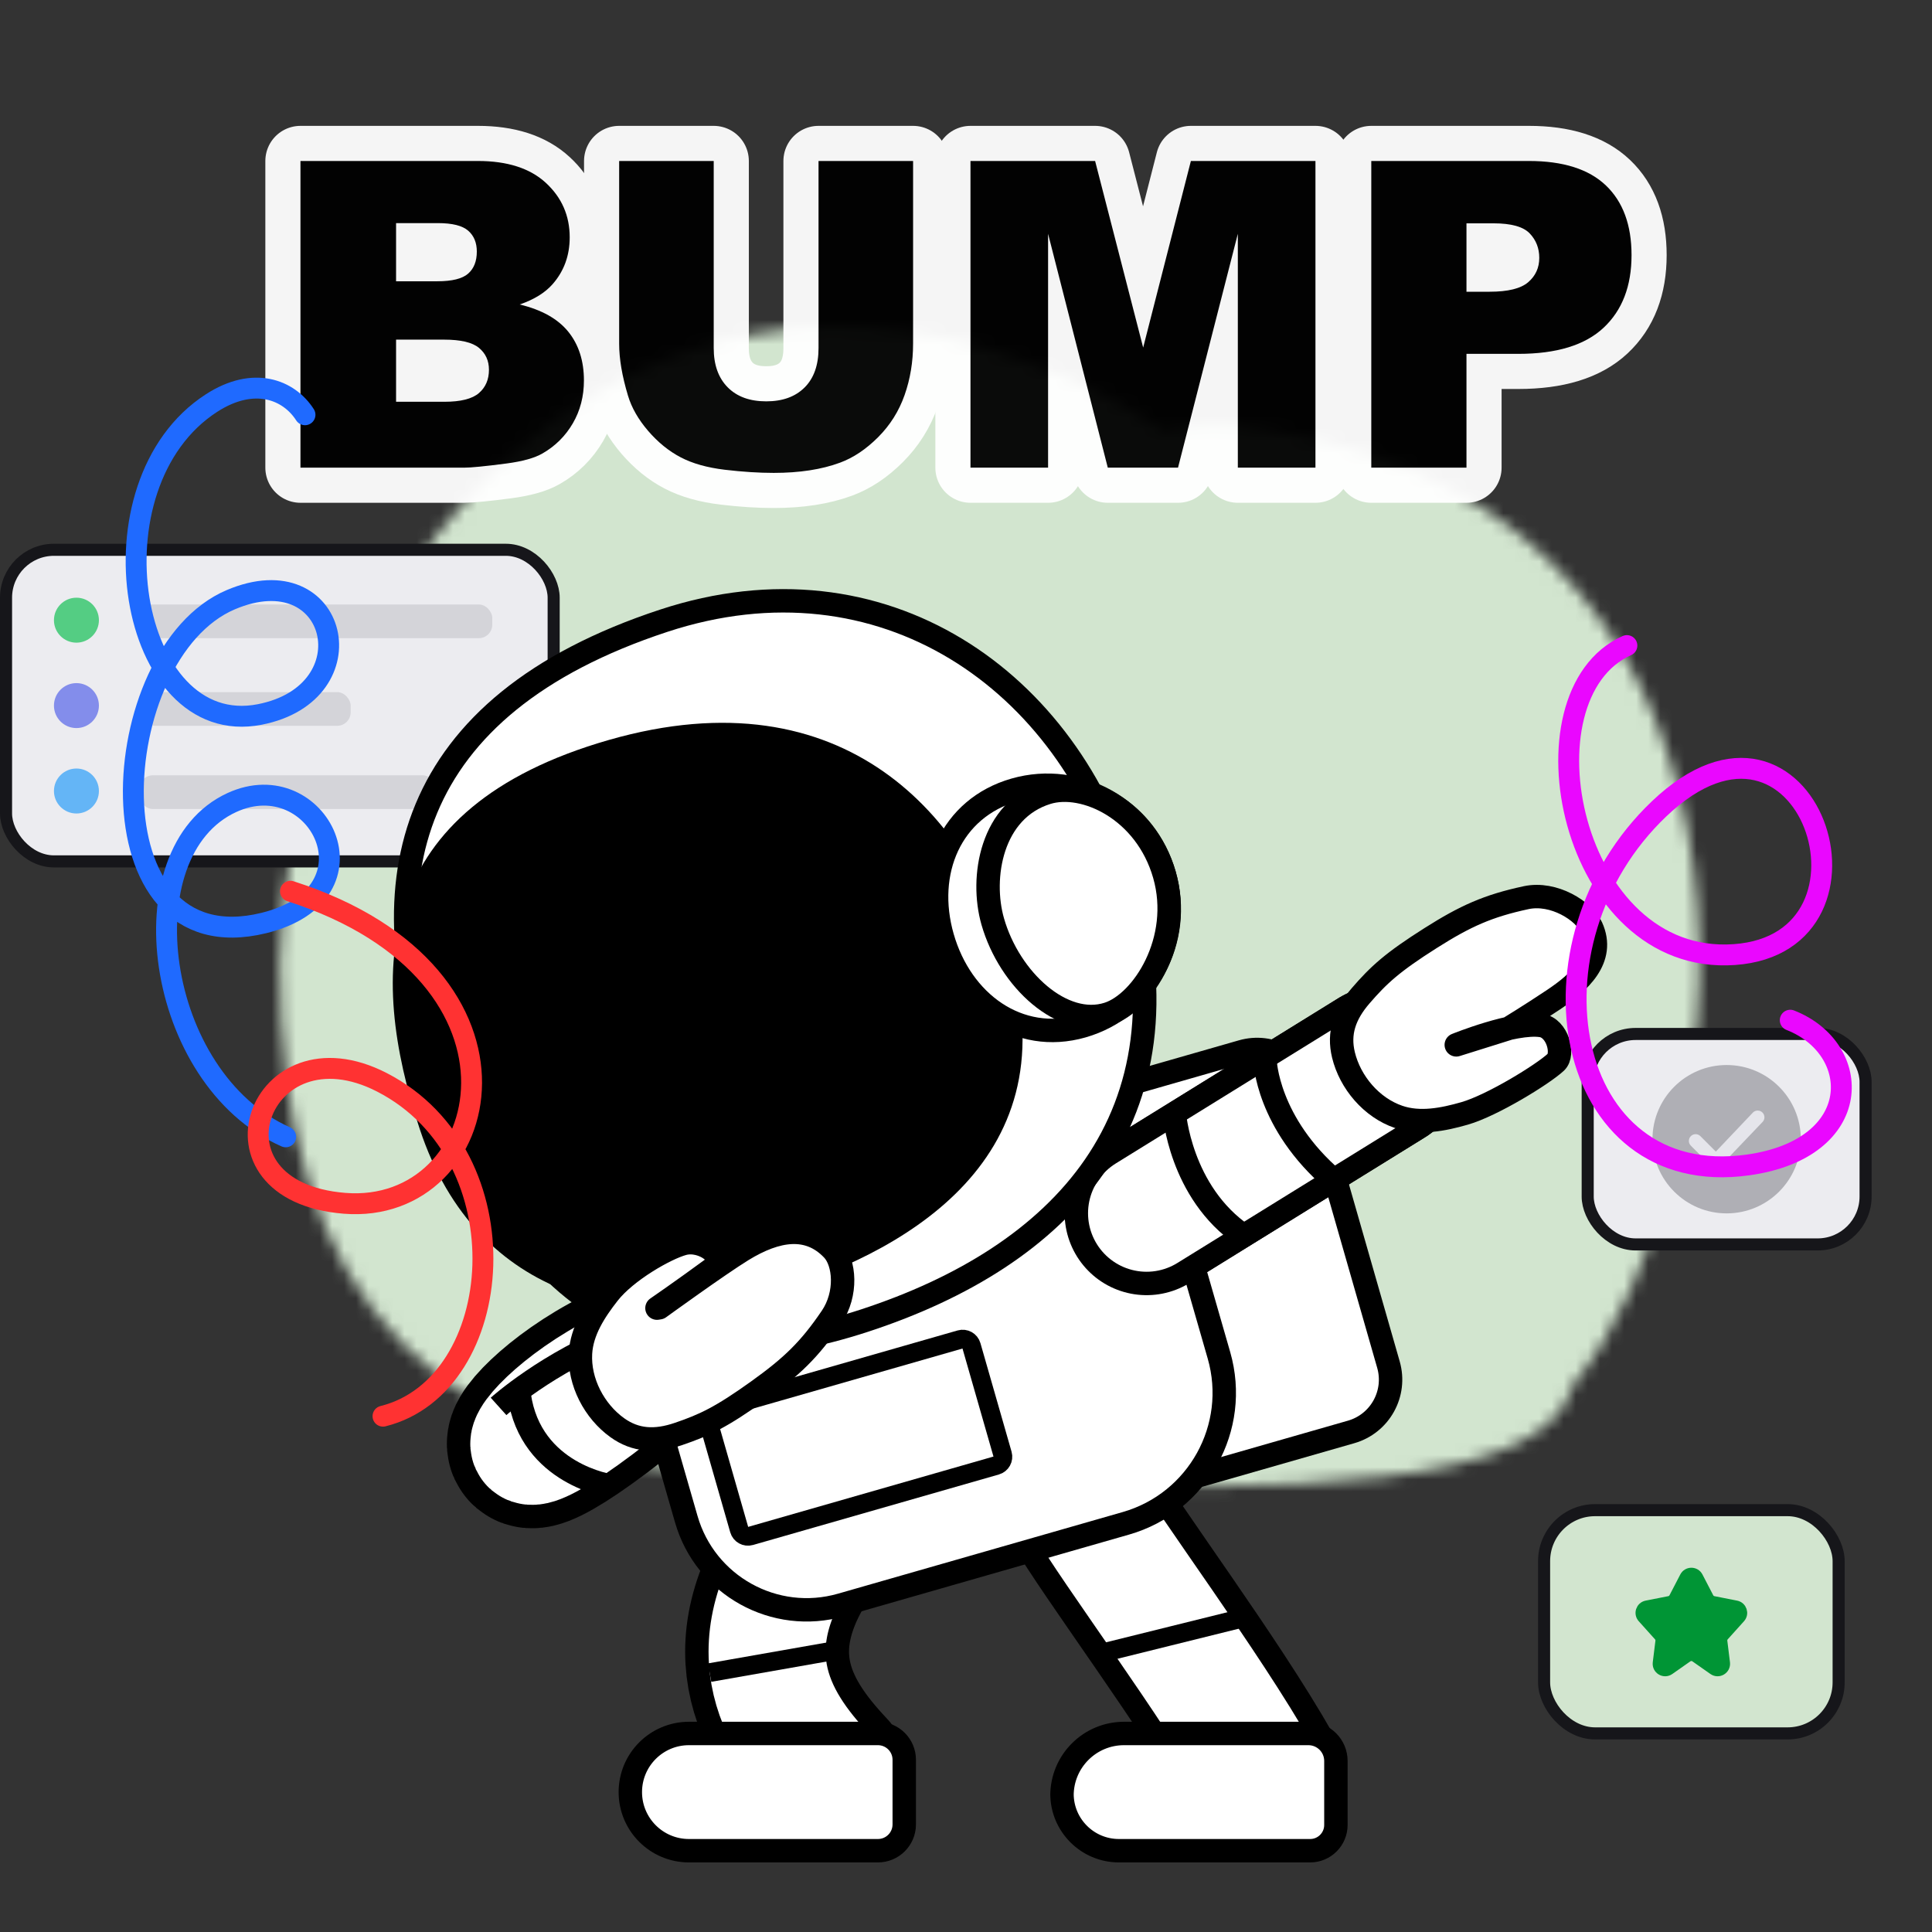 <svg width="160" height="160" viewBox="0 0 160 160" fill="none" xmlns="http://www.w3.org/2000/svg">
<rect x="0" y="0" width="160" height="160" fill="#333333" stroke="none"/>
<mask id="mask0_2_6299" style="mask-type:alpha" maskUnits="userSpaceOnUse" x="23" y="27" width="118" height="97">
<path fill-rule="evenodd" clip-rule="evenodd" d="M130.3 114.661C127.894 123.596 106.271 123.319 83.164 123.023C78.97 122.969 74.728 122.915 70.543 122.915C34.465 122.915 23.176 106.249 23.176 79.828C23.176 53.406 47.732 16.203 85.207 30.055C89.734 31.728 93.387 33.62 96.353 35.7C98.864 35.13 101.914 35.099 105.567 35.709C151.383 43.362 143.986 98.144 130.3 114.661Z" fill="#D2E5CF"/>
</mask>
<g mask="url(#mask0_2_6299)">
<rect width="189.496" height="168.594" transform="matrix(-1 0 0 1 170.121 -10.562)" fill="#D2E5CF"/>
</g>
<rect x="131.486" y="85.629" width="23.014" height="17.429" rx="3.968" fill="#ECECF0"/>
<rect x="131.486" y="85.629" width="23.014" height="17.429" rx="3.968" stroke="#16161A"/>
<g clip-path="url(#clip0_2_6299)">
<path fill-rule="evenodd" clip-rule="evenodd" d="M136.851 94.344C136.851 90.951 139.601 88.201 142.994 88.201C146.386 88.201 149.137 90.951 149.137 94.344C149.137 97.737 146.386 100.487 142.994 100.487C139.601 100.487 136.851 97.737 136.851 94.344Z" fill="#AFAFB5"/>
<path fill-rule="evenodd" clip-rule="evenodd" d="M145.959 92.135C146.178 92.353 146.178 92.707 145.959 92.925L142.493 96.555C142.275 96.773 141.921 96.773 141.703 96.555L140.028 94.88C139.81 94.662 139.81 94.308 140.028 94.09C140.246 93.872 140.6 93.872 140.818 94.09L142.098 95.371L145.17 92.135C145.388 91.917 145.741 91.917 145.959 92.135Z" fill="#E5E5EB"/>
</g>
<rect x="0.5" y="45.531" width="45.352" height="25.806" rx="3.968" fill="#ECECF0"/>
<rect x="0.5" y="45.531" width="45.352" height="25.806" rx="3.968" stroke="#16161A"/>
<ellipse cx="6.33" cy="51.361" rx="1.862" ry="1.862" fill="#54CD83"/>
<rect x="11.169" y="50.059" width="29.599" height="2.792" rx="1.117" fill="#D4D4D9"/>
<ellipse cx="6.33" cy="58.434" rx="1.862" ry="1.862" fill="#838DEB"/>
<rect x="11.727" y="57.317" width="17.312" height="2.792" rx="1.117" fill="#D4D4D9"/>
<ellipse cx="6.33" cy="65.508" rx="1.862" ry="1.862" fill="#64B5F6"/>
<rect x="11.543" y="64.207" width="24.572" height="2.792" rx="1.117" fill="#D4D4D9"/>
<rect x="127.875" y="125.064" width="24.393" height="18.488" rx="4.224" fill="#D2E5CF"/>
<rect x="127.875" y="125.064" width="24.393" height="18.488" rx="4.224" stroke="#16161A"/>
<path d="M139.548 130.595C139.768 130.17 140.376 130.17 140.596 130.595L141.488 132.315C141.571 132.475 141.722 132.588 141.898 132.623L143.776 132.992C144.225 133.081 144.407 133.626 144.101 133.967L142.756 135.463C142.641 135.59 142.588 135.76 142.609 135.93L142.829 137.714C142.891 138.222 142.323 138.564 141.904 138.27L140.411 137.223C140.207 137.08 139.936 137.08 139.733 137.223L138.24 138.27C137.821 138.564 137.252 138.222 137.315 137.714L137.535 135.93C137.556 135.76 137.502 135.59 137.388 135.463L136.043 133.967C135.736 133.626 135.918 133.081 136.368 132.992L138.245 132.623C138.421 132.588 138.572 132.475 138.655 132.315L139.548 130.595Z" fill="#009535" stroke="#009535" stroke-width="0.886" stroke-linecap="round" stroke-linejoin="round"/>
<path d="M111.897 118.586L86.173 125.962C83.781 126.648 81.286 125.265 80.6 122.873L74.052 100.038C73.366 97.646 74.749 95.15 77.141 94.464L102.865 87.088C105.257 86.402 107.753 87.785 108.439 90.178L114.986 113.013C115.672 115.405 114.289 117.9 111.897 118.586Z" fill="white"/>
<path d="M111.897 118.586L86.173 125.962C83.781 126.648 81.286 125.265 80.6 122.873L74.052 100.038C73.366 97.646 74.749 95.15 77.141 94.464L102.865 87.088C105.257 86.402 107.753 87.785 108.439 90.178L114.986 113.013C115.672 115.405 114.289 117.9 111.897 118.586Z" stroke="black" stroke-width="1.939" stroke-miterlimit="10"/>
<path d="M114.425 88.428L94.954 100.474" stroke="black" stroke-width="13.572" stroke-linecap="round" stroke-linejoin="round"/>
<path d="M114.425 88.428L94.954 100.474" stroke="white" stroke-width="9.694" stroke-linecap="round" stroke-linejoin="round"/>
<path d="M104.767 87.841C104.767 87.841 104.917 92.993 110.476 97.745" stroke="black" stroke-width="1.939"/>
<path d="M97.245 92.132C97.245 92.132 97.706 98.737 102.973 102.32" stroke="black" stroke-width="1.939"/>
<path d="M55.428 111.747C36.424 128 43.84 115.106 55.439 111.804" stroke="black" stroke-width="13.572" stroke-linecap="round" stroke-linejoin="round"/>
<path d="M55.428 111.747C36.424 128 43.84 115.106 55.439 111.804" stroke="white" stroke-width="9.694" stroke-linecap="round" stroke-linejoin="round"/>
<path d="M50.612 123.062C50.612 123.062 43.937 122.135 43.001 115.539" stroke="black" stroke-width="1.939"/>
<path d="M41.288 116.473C41.288 116.473 45.391 112.779 51.409 110.482" stroke="black" stroke-width="1.939"/>
<path d="M89.574 124.267C92.118 128.63 100.164 139.294 104.503 146.952" stroke="black" stroke-width="13.572" stroke-linecap="round" stroke-linejoin="round"/>
<path d="M89.574 124.267C92.118 128.63 100.164 139.294 104.503 146.952" stroke="white" stroke-width="9.694" stroke-linecap="round" stroke-linejoin="round"/>
<path d="M103.073 133.962L90.567 137.064" stroke="black" stroke-width="1.551"/>
<path d="M67.518 126.982C60.417 136.191 64.101 142.299 68.487 146.952" stroke="black" stroke-width="13.572" stroke-linecap="round" stroke-linejoin="round"/>
<path d="M67.518 126.982C60.417 136.191 64.101 142.299 68.487 146.952" stroke="white" stroke-width="9.694" stroke-linecap="round" stroke-linejoin="round"/>
<path d="M58.769 138.518L69.239 136.676" stroke="black" stroke-width="1.551"/>
<path d="M108.502 153.268H92.666C90.061 153.268 87.949 151.157 87.949 148.552V148.697C87.949 145.859 90.25 143.559 93.087 143.559H108.356C109.614 143.559 110.634 144.579 110.634 145.837V151.136C110.634 152.313 109.679 153.268 108.502 153.268Z" fill="white"/>
<path d="M108.502 153.268H92.666C90.061 153.268 87.949 151.157 87.949 148.552V148.697C87.949 145.859 90.25 143.559 93.087 143.559H108.356C109.614 143.559 110.634 144.579 110.634 145.837V151.136C110.634 152.313 109.679 153.268 108.502 153.268Z" stroke="black" stroke-width="1.939" stroke-miterlimit="10"/>
<path d="M57.055 153.268H72.706C73.91 153.268 74.886 152.293 74.886 151.089V145.739C74.886 144.535 73.91 143.559 72.706 143.559H57.055C54.374 143.559 52.201 145.733 52.201 148.414C52.201 151.095 54.374 153.268 57.055 153.268Z" fill="white"/>
<path d="M57.055 153.268H72.706C73.91 153.268 74.886 152.293 74.886 151.089V145.739C74.886 144.535 73.91 143.559 72.706 143.559H57.055C54.374 143.559 52.201 145.733 52.201 148.414C52.201 151.095 54.374 153.268 57.055 153.268Z" stroke="black" stroke-width="1.939" stroke-miterlimit="10"/>
<path d="M93.24 126.155L69.663 132.915C64.156 134.494 58.411 131.31 56.832 125.803L52.984 112.428C51.62 107.671 54.37 102.708 59.127 101.344L86.257 93.565C91.015 92.201 95.977 94.951 97.341 99.709L100.95 112.245C102.662 118.215 99.21 124.443 93.24 126.155Z" fill="white"/>
<path d="M93.24 126.155L69.663 132.915C64.156 134.494 58.411 131.31 56.832 125.803L52.984 112.428C51.62 107.671 54.37 102.708 59.127 101.344L86.257 93.565C91.015 92.201 95.977 94.951 97.341 99.709L100.95 112.245C102.662 118.215 99.21 124.443 93.24 126.155Z" stroke="black" stroke-width="1.939" stroke-miterlimit="10"/>
<path d="M114.425 88.428L94.954 100.474" stroke="black" stroke-width="13.572" stroke-linecap="round" stroke-linejoin="round"/>
<path d="M114.425 88.428L94.954 100.474" stroke="white" stroke-width="9.694" stroke-linecap="round" stroke-linejoin="round"/>
<path d="M104.767 87.841C104.767 87.841 104.917 92.993 110.476 97.745" stroke="black" stroke-width="1.939"/>
<path d="M97.245 92.132C97.245 92.132 97.706 98.737 102.973 102.32" stroke="black" stroke-width="1.939"/>
<path d="M126.384 74.342C123.225 75.022 121.367 75.857 118.486 77.681C115.308 79.692 114.181 80.731 112.685 82.463C111.35 84.008 110.82 85.551 111.26 87.366C111.81 89.63 113.574 91.732 115.836 92.499C117.591 93.095 119.512 92.719 121.294 92.207C123.582 91.549 127.762 88.978 128.852 87.965C129.554 87.312 128.985 85.129 127.647 84.929C125.383 84.59 120.602 86.531 120.602 86.531L124.919 85.178C124.919 85.178 126.718 84.084 128.635 82.804C130.772 81.377 132.987 79.41 131.791 76.78C131.184 75.445 128.682 73.847 126.384 74.342Z" fill="white"/>
<path d="M126.384 74.342C123.225 75.022 121.367 75.857 118.486 77.681C115.308 79.692 114.181 80.731 112.685 82.463C111.35 84.008 110.82 85.551 111.26 87.366C111.81 89.63 113.574 91.732 115.836 92.499C117.591 93.095 119.512 92.719 121.294 92.207C123.582 91.549 127.762 88.978 128.852 87.965C129.554 87.312 128.985 85.129 127.647 84.929C125.383 84.59 120.602 86.531 120.602 86.531L124.919 85.178C124.919 85.178 126.718 84.084 128.635 82.804C130.772 81.377 132.987 79.41 131.791 76.78C131.184 75.445 128.682 73.847 126.384 74.342Z" stroke="black" stroke-width="1.939" stroke-linecap="round" stroke-linejoin="round"/>
<path d="M82.51 121.365L62.152 127.202C61.752 127.317 61.335 127.086 61.221 126.686L58.643 117.697C58.528 117.297 58.759 116.88 59.159 116.765L79.517 110.928C79.917 110.813 80.334 111.044 80.449 111.444L83.027 120.433C83.141 120.833 82.91 121.25 82.51 121.365Z" fill="white"/>
<path d="M82.51 121.365L62.152 127.202C61.752 127.317 61.335 127.086 61.221 126.686L58.643 117.697C58.528 117.297 58.759 116.88 59.159 116.765L79.517 110.928C79.917 110.813 80.334 111.044 80.449 111.444L83.027 120.433C83.141 120.833 82.91 121.25 82.51 121.365Z" stroke="black" stroke-width="1.551" stroke-miterlimit="10"/>
<path d="M44.955 77.876C44.955 77.876 39.201 76.097 38.137 78.015C37.074 79.934 37.184 83.13 38.733 88.535C40.283 93.94 42.156 99.016 44.07 98.703C47.345 98.168 50.139 95.954 50.139 95.954L44.955 77.876Z" fill="white"/>
<path d="M44.955 77.876C44.955 77.876 39.201 76.097 38.137 78.015C37.074 79.934 37.184 83.13 38.733 88.535C40.283 93.94 42.156 99.016 44.07 98.703C47.345 98.168 50.139 95.954 50.139 95.954L44.955 77.876Z" stroke="black" stroke-width="1.939" stroke-miterlimit="10"/>
<path d="M54.964 51.407C33.527 58.461 30.232 73.138 36.291 89.336C44.229 110.558 56.497 114.301 71.585 109.37C87.819 104.064 98.96 92.645 93.322 72.983C88.555 56.359 73.105 45.437 54.964 51.407Z" fill="white"/>
<path d="M54.964 51.407C33.527 58.461 30.232 73.138 36.291 89.336C44.229 110.558 56.497 114.301 71.585 109.37C87.819 104.064 98.96 92.645 93.322 72.983C88.555 56.359 73.105 45.437 54.964 51.407Z" stroke="black" stroke-width="1.939" stroke-miterlimit="10"/>
<path d="M63.579 107.127C52.723 110.24 39.553 107.966 34.763 93.505C30.434 80.437 30.816 66.903 50.432 61.278C70.049 55.654 80.334 67.784 83.714 79.57C88.524 96.344 74.436 104.014 63.579 107.127Z" fill="black"/>
<path d="M84.028 65.411C89.33 63.891 94.883 67.039 96.433 72.443C97.982 77.847 94.941 83.46 89.64 84.98C84.339 86.5 79.597 83.018 78.048 77.614C76.498 72.21 78.727 66.931 84.028 65.411Z" fill="white"/>
<path d="M84.028 65.411C89.33 63.891 94.883 67.039 96.433 72.443C97.982 77.847 94.941 83.46 89.64 84.98C84.339 86.5 79.597 83.018 78.048 77.614C76.498 72.21 78.727 66.931 84.028 65.411Z" stroke="black" stroke-width="1.939"/>
<path d="M86.719 65.648C89.788 64.701 94.883 67.039 96.433 72.443C97.982 77.847 94.632 83.045 91.77 83.966C88.022 85.173 83.604 81.164 82.215 76.318C81.172 72.683 82.086 67.077 86.719 65.648Z" fill="white"/>
<path d="M86.719 65.648C89.788 64.701 94.883 67.039 96.433 72.443C97.982 77.847 94.632 83.045 91.77 83.966C88.022 85.173 83.604 81.164 82.215 76.318C81.172 72.683 82.086 67.077 86.719 65.648Z" stroke="black" stroke-width="1.939"/>
<path d="M68.862 109.091C67.048 111.766 65.577 113.176 62.807 115.164C59.752 117.357 58.366 118.012 56.2 118.751C54.267 119.41 52.638 119.323 51.12 118.235C49.226 116.877 47.939 114.455 48.074 112.07C48.18 110.219 49.248 108.579 50.391 107.119C51.858 105.243 55.141 103.381 56.578 102.993C58.242 102.544 60.256 104.142 59.165 104.942C56.441 106.94 54.407 108.334 54.407 108.334L54.596 108.305C54.596 108.305 59.518 104.735 61.482 103.529C64.344 101.772 66.965 101.388 68.955 103.483C69.966 104.546 70.18 107.147 68.862 109.091Z" fill="white"/>
<path d="M68.862 109.091C67.048 111.766 65.577 113.176 62.807 115.164C59.752 117.357 58.366 118.012 56.2 118.751C54.267 119.41 52.638 119.323 51.12 118.235C49.226 116.877 47.939 114.455 48.074 112.07C48.18 110.219 49.248 108.579 50.391 107.119C51.858 105.243 55.141 103.381 56.578 102.993C58.242 102.544 60.256 104.142 59.165 104.942C56.441 106.94 54.407 108.334 54.407 108.334L54.596 108.305C54.596 108.305 59.518 104.735 61.482 103.529C64.344 101.772 66.965 101.388 68.955 103.483C69.966 104.546 70.18 107.147 68.862 109.091Z" stroke="black" stroke-width="1.939" stroke-linecap="round" stroke-linejoin="round"/>
<g opacity="0.951">
<path opacity="0.951" d="M121.447 18.495H123.682C125.149 18.495 126.148 18.772 126.68 19.326C127.211 19.881 127.476 20.556 127.476 21.353C127.476 22.173 127.17 22.846 126.558 23.372C125.946 23.897 124.883 24.16 123.37 24.16H121.447V18.495ZM113.564 38.73H121.447V29.305H125.744C128.908 29.305 131.262 28.584 132.804 27.14C134.346 25.696 135.117 23.692 135.117 21.128C135.117 18.633 134.409 16.71 132.994 15.359C131.579 14.007 129.451 13.332 126.61 13.332H113.564V38.73ZM80.371 38.73H86.798V19.361L91.742 38.73H97.559L102.512 19.361V38.73H108.94V13.332H98.624L94.672 28.786L90.692 13.332H80.371V38.73ZM67.787 28.824C67.787 30.232 67.403 31.32 66.635 32.087C65.866 32.855 64.807 33.238 63.455 33.238C62.092 33.238 61.027 32.849 60.259 32.07C59.491 31.291 59.107 30.209 59.107 28.824V13.332H51.276V28.464C51.276 29.71 51.518 31.142 52.004 32.758C52.304 33.762 52.861 34.737 53.675 35.684C54.49 36.63 55.388 37.36 56.37 37.873C57.351 38.387 58.572 38.73 60.034 38.904C61.495 39.077 62.843 39.163 64.079 39.163C66.216 39.163 68.047 38.88 69.571 38.315C70.668 37.911 71.716 37.21 72.716 36.212C73.715 35.213 74.448 34.047 74.916 32.714C75.384 31.381 75.618 29.964 75.618 28.464V13.332H67.787V28.824ZM32.801 28.127H36.785C38.16 28.127 39.121 28.355 39.67 28.812C40.218 29.268 40.493 29.872 40.493 30.622C40.493 31.431 40.216 32.075 39.661 32.554C39.107 33.033 38.154 33.273 36.803 33.273H32.801V28.127ZM32.801 18.477H36.266C37.455 18.477 38.29 18.685 38.769 19.101C39.248 19.517 39.488 20.095 39.488 20.834C39.488 21.631 39.248 22.24 38.769 22.661C38.29 23.083 37.438 23.294 36.214 23.294H32.801V18.477ZM24.883 38.73H38.431C39.009 38.73 40.181 38.615 41.948 38.384C43.276 38.21 44.27 37.933 44.928 37.552C45.991 36.94 46.828 36.108 47.44 35.057C48.052 34.007 48.358 32.822 48.358 31.506C48.358 29.889 47.928 28.546 47.068 27.478C46.207 26.41 44.865 25.656 43.04 25.217C44.241 24.801 45.153 24.235 45.777 23.519C46.712 22.445 47.18 21.157 47.18 19.655C47.18 17.865 46.525 16.364 45.214 15.151C43.903 13.938 42.023 13.332 39.575 13.332H24.883V38.73Z" stroke="white" stroke-width="3.878" stroke-linecap="round" stroke-linejoin="round"/>
<path d="M121.447 18.495H123.682C125.149 18.495 126.148 18.772 126.68 19.326C127.211 19.881 127.476 20.556 127.476 21.353C127.476 22.173 127.17 22.846 126.558 23.372C125.946 23.897 124.883 24.16 123.37 24.16H121.447V18.495ZM113.564 38.73H121.447V29.305H125.744C128.908 29.305 131.262 28.584 132.804 27.14C134.346 25.696 135.117 23.692 135.117 21.128C135.117 18.633 134.409 16.71 132.994 15.359C131.579 14.007 129.451 13.332 126.61 13.332H113.564V38.73Z" stroke="white" stroke-width="5.817" stroke-linecap="round" stroke-linejoin="round"/>
<path d="M121.447 18.495H123.682C125.149 18.495 126.148 18.772 126.68 19.326C127.211 19.881 127.476 20.556 127.476 21.353C127.476 22.173 127.17 22.846 126.558 23.372C125.946 23.897 124.883 24.16 123.37 24.16H121.447V18.495ZM113.564 38.73H121.447V29.305H125.744C128.908 29.305 131.262 28.584 132.804 27.14C134.346 25.696 135.117 23.692 135.117 21.128C135.117 18.633 134.409 16.71 132.994 15.359C131.579 14.007 129.451 13.332 126.61 13.332H113.564V38.73Z" fill="black"/>
<path d="M80.371 38.73H86.798V19.361L91.742 38.73H97.559L102.512 19.361V38.73H108.94V13.332H98.624L94.672 28.786L90.692 13.332H80.371V38.73Z" stroke="white" stroke-width="5.817" stroke-linecap="round" stroke-linejoin="round"/>
<path d="M80.371 38.73H86.798V19.361L91.742 38.73H97.559L102.512 19.361V38.73H108.94V13.332H98.624L94.672 28.786L90.692 13.332H80.371V38.73Z" fill="black"/>
<path d="M67.787 28.824C67.787 30.232 67.403 31.32 66.635 32.087C65.866 32.855 64.807 33.238 63.455 33.238C62.092 33.238 61.027 32.849 60.259 32.07C59.491 31.291 59.107 30.209 59.107 28.824V13.332H51.276V28.464C51.276 29.71 51.518 31.142 52.004 32.758C52.304 33.762 52.861 34.737 53.675 35.684C54.49 36.63 55.388 37.36 56.37 37.873C57.351 38.387 58.572 38.73 60.034 38.904C61.495 39.077 62.843 39.163 64.079 39.163C66.216 39.163 68.047 38.88 69.571 38.315C70.668 37.911 71.716 37.21 72.716 36.212C73.715 35.213 74.448 34.047 74.916 32.714C75.384 31.381 75.618 29.964 75.618 28.464V13.332H67.787V28.824Z" stroke="white" stroke-width="5.817" stroke-linecap="round" stroke-linejoin="round"/>
<path d="M67.787 28.824C67.787 30.232 67.403 31.32 66.635 32.087C65.866 32.855 64.807 33.238 63.455 33.238C62.092 33.238 61.027 32.849 60.259 32.07C59.491 31.291 59.107 30.209 59.107 28.824V13.332H51.276V28.464C51.276 29.71 51.518 31.142 52.004 32.758C52.304 33.762 52.861 34.737 53.675 35.684C54.49 36.63 55.388 37.36 56.37 37.873C57.351 38.387 58.572 38.73 60.034 38.904C61.495 39.077 62.843 39.163 64.079 39.163C66.216 39.163 68.047 38.88 69.571 38.315C70.668 37.911 71.716 37.21 72.716 36.212C73.715 35.213 74.448 34.047 74.916 32.714C75.384 31.381 75.618 29.964 75.618 28.464V13.332H67.787V28.824Z" fill="black"/>
<path d="M32.801 28.127H36.785C38.16 28.127 39.121 28.355 39.67 28.812C40.218 29.268 40.493 29.872 40.493 30.622C40.493 31.431 40.216 32.075 39.661 32.554C39.107 33.033 38.154 33.273 36.803 33.273H32.801V28.127ZM32.801 18.477H36.266C37.455 18.477 38.29 18.685 38.769 19.101C39.248 19.517 39.488 20.095 39.488 20.834C39.488 21.631 39.248 22.24 38.769 22.661C38.29 23.083 37.438 23.294 36.214 23.294H32.801V18.477ZM24.883 38.73H38.431C39.009 38.73 40.181 38.615 41.948 38.384C43.276 38.21 44.27 37.933 44.928 37.552C45.991 36.94 46.828 36.108 47.44 35.057C48.052 34.007 48.358 32.822 48.358 31.506C48.358 29.889 47.928 28.546 47.068 27.478C46.207 26.41 44.865 25.656 43.04 25.217C44.241 24.801 45.153 24.235 45.777 23.519C46.712 22.445 47.18 21.157 47.18 19.655C47.18 17.865 46.525 16.364 45.214 15.151C43.903 13.938 42.023 13.332 39.575 13.332H24.883V38.73Z" stroke="white" stroke-width="5.817" stroke-linecap="round" stroke-linejoin="round"/>
<path d="M32.801 28.127H36.785C38.16 28.127 39.121 28.355 39.67 28.812C40.218 29.268 40.493 29.872 40.493 30.622C40.493 31.431 40.216 32.075 39.661 32.554C39.107 33.033 38.154 33.273 36.803 33.273H32.801V28.127ZM32.801 18.477H36.266C37.455 18.477 38.29 18.685 38.769 19.101C39.248 19.517 39.488 20.095 39.488 20.834C39.488 21.631 39.248 22.24 38.769 22.661C38.29 23.083 37.438 23.294 36.214 23.294H32.801V18.477ZM24.883 38.73H38.431C39.009 38.73 40.181 38.615 41.948 38.384C43.276 38.21 44.27 37.933 44.928 37.552C45.991 36.94 46.828 36.108 47.44 35.057C48.052 34.007 48.358 32.822 48.358 31.506C48.358 29.889 47.928 28.546 47.068 27.478C46.207 26.41 44.865 25.656 43.04 25.217C44.241 24.801 45.153 24.235 45.777 23.519C46.712 22.445 47.18 21.157 47.18 19.655C47.18 17.865 46.525 16.364 45.214 15.151C43.903 13.938 42.023 13.332 39.575 13.332H24.883V38.73Z" fill="black"/>
</g>
<path d="M23.659 94.147C12.782 89.326 10.31 70.538 19.209 66.46C26.325 63.198 31.817 73.999 21.839 76.443C7.176 80.034 8.634 54.108 19.117 49.663C27.998 45.898 30.691 57.374 21.508 59.17C10.642 61.297 7.069 40.123 17.519 33.379C21.024 31.116 23.923 32.266 25.258 34.349" stroke="#1F6AFF" stroke-width="1.73" stroke-linecap="round" stroke-linejoin="round"/>
<path d="M31.719 117.282C41.989 114.725 43.518 95.761 31.639 89.638C21.44 84.38 16.255 98.672 28.539 99.653C40.934 100.644 45.679 80.748 24.057 73.808" stroke="#FF3232" stroke-width="1.73" stroke-linecap="round" stroke-linejoin="round"/>
<path d="M148.261 84.488C154.304 86.851 154.49 95.124 144.746 96.479C129.463 98.606 125.691 78.129 137.404 66.98C149.747 55.23 157.169 78.091 143.638 79.054C129.986 80.025 125.57 57.546 134.732 53.464" stroke="#EA07FF" stroke-width="1.73" stroke-linecap="round" stroke-linejoin="round"/>
<defs>
<clipPath id="clip0_2_6299">
<rect width="13.403" height="13.403" fill="white" transform="translate(136.292 87.642)"/>
</clipPath>
</defs>
</svg>
